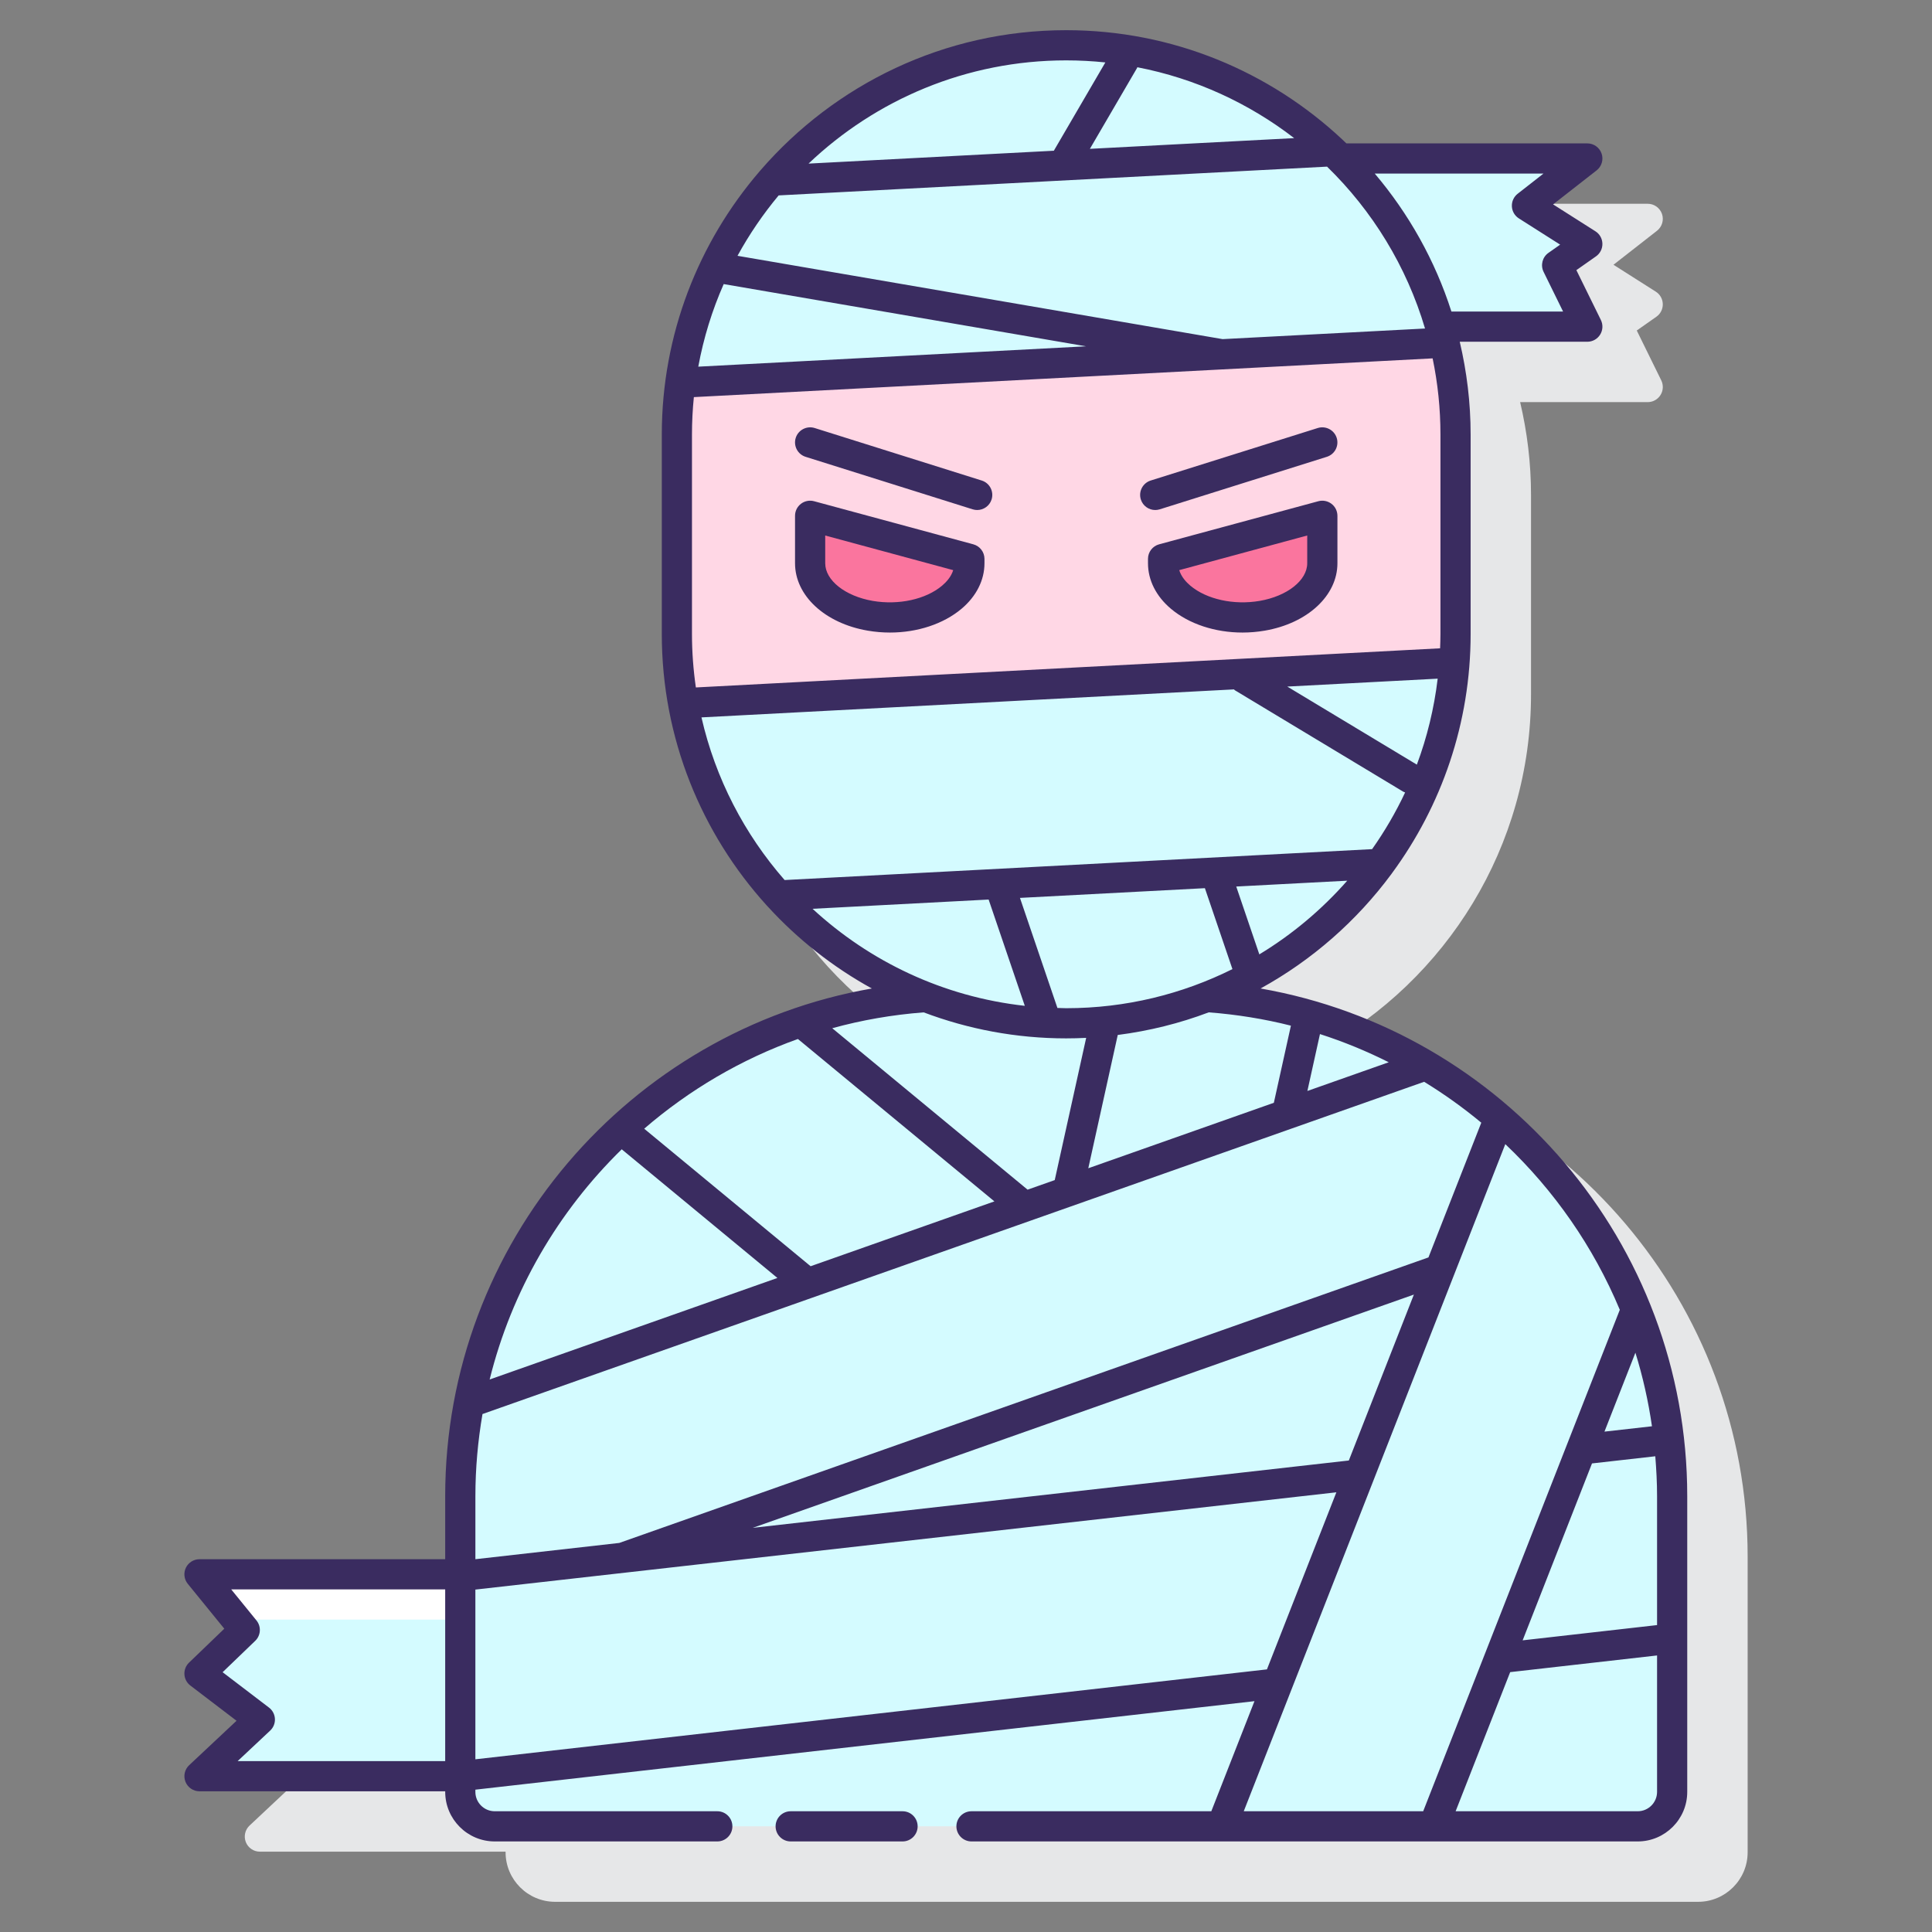 <svg id="Layer_1" enable-background="new 0 0 128 128" height="512" viewBox="0 0 128 128" width="512" xmlns="http://www.w3.org/2000/svg"><rect x="0" y="0" width="128" height="128" fill="#808080" stroke="none"/><g><path d="m87.518 69.488c8.287-4.562 13.916-13.379 13.916-23.489v-13.203c0-2.118-.255-4.177-.721-6.154h8.452c.345 0 .666-.178.849-.472.183-.293.201-.659.049-.97l-1.623-3.303 1.299-.912c.273-.191.433-.507.425-.841-.007-.334-.181-.643-.463-.821l-2.804-1.782 2.884-2.253c.336-.263.469-.71.33-1.113-.139-.404-.519-.675-.945-.675h-15.964c-4.82-4.639-11.362-7.5-18.564-7.5-14.774 0-26.793 12.019-26.793 26.792v13.211c0 10.108 5.628 18.924 13.913 23.485-16.034 2.802-28.263 16.814-28.263 33.638v4.176h-16.279c-.386 0-.737.222-.903.57-.166.349-.116.762.128 1.061l2.419 2.973-2.337 2.249c-.21.202-.322.486-.305.778.017.291.16.561.392.737l3.061 2.335-3.138 2.943c-.299.281-.396.716-.246 1.098.151.381.52.632.93.632h16.279v.04c0 1.81 1.472 3.282 3.282 3.282h75.726c1.81 0 3.282-1.473 3.282-3.282v-19.592c-.002-16.824-12.232-30.837-28.268-33.638z" fill="#e6e7e8"/><g><path d="m101.164 13.625 4-3.125h-16.373c3.075 3.051 5.379 6.865 6.613 11.141h9.76l-2-4.071 2-1.404z" fill="#d4fbff"/><path d="m30.495 117.678v-13.376h-17.279l3 3.687-3 2.886 4 3.051-4 3.752z" fill="#d4fbff"/><g><path d="m13.216 104.302 2.441 3h14.838v-3z" fill="#fff"/></g><g><path d="m79.943 66.058c9.646-3.734 16.491-13.094 16.491-24.059v-13.203c0-14.247-11.549-25.796-25.796-25.796-14.245 0-25.793 11.548-25.793 25.792v13.211c0 10.963 6.843 20.322 16.488 24.055-17.229 1.192-30.838 15.536-30.838 33.068v19.592c0 1.26 1.022 2.282 2.282 2.282h75.726c1.26 0 2.282-1.022 2.282-2.282v-19.592c-.001-17.533-13.611-31.878-30.842-33.068z" fill="#d4fbff"/><g><path d="m96.356 43.903c.046-.63.077-1.263.077-1.904v-13.203c0-2.101-.257-4.141-.731-6.097l-50.622 2.655c-.15 1.125-.235 2.271-.235 3.438v13.211c0 1.567.147 3.098.415 4.588z" fill="#ffd7e5"/></g><g fill="#fa759e"><path d="m77.056 37.027v.292c0 2.337 3.234 4.051 6.567 3.478 2.342-.402 3.983-1.835 3.983-3.478v-3.147z"/><path d="m64.223 37.027v.292c0 2.337-3.234 4.051-6.567 3.478-2.342-.402-3.983-1.835-3.983-3.478v-3.147z"/></g></g><g fill="#3a2c60"><path d="m59.796 120h-7.411c-.552 0-1 .447-1 1s.448 1 1 1h7.411c.552 0 1-.447 1-1s-.448-1-1-1z"/><path d="m83.515 65.49c3.408-1.875 6.365-4.47 8.667-7.58.02-.021.031-.047.049-.069 3.267-4.441 5.202-9.919 5.202-15.842v-13.203c0-2.118-.255-4.177-.721-6.154h8.452c.345 0 .666-.178.849-.472.183-.293.201-.659.049-.97l-1.623-3.303 1.299-.912c.273-.191.433-.507.425-.841-.007-.334-.181-.643-.463-.821l-2.804-1.782 2.884-2.253c.336-.263.469-.71.33-1.113-.139-.404-.519-.675-.945-.675h-15.963c-.06-.057-.119-.114-.179-.171-.03-.031-.058-.06-.091-.087-4.793-4.487-11.226-7.242-18.294-7.242-8.076 0-15.323 3.596-20.239 9.266-.03.03-.056.061-.082.095-4.029 4.689-6.471 10.779-6.471 17.431v13.211c0 6.915 2.634 13.226 6.95 17.984.029.032.054.065.087.093 1.975 2.157 4.298 3.99 6.879 5.41-16.036 2.8-28.267 16.811-28.267 33.636v4.176h-16.279c-.386 0-.737.222-.903.57-.166.349-.116.762.128 1.061l2.419 2.973-2.337 2.249c-.21.202-.322.486-.305.778.017.291.16.561.392.737l3.061 2.335-3.138 2.943c-.299.281-.397.716-.246 1.098.151.381.52.632.93.632h16.279v.04c0 1.81 1.472 3.282 3.282 3.282h14.745c.552 0 1-.447 1-1s-.448-1-1-1h-14.746c-.707 0-1.282-.575-1.282-1.282v-.148l51.617-5.863-2.859 7.293h-15.889c-.552 0-1 .447-1 1s.448 1 1 1h44.138c1.81 0 3.282-1.473 3.282-3.282v-19.592c0-16.825-12.232-30.837-28.269-33.636zm21.959 31.466 4.193-.474c.071.873.118 1.753.118 2.644v8.54l-8.906 1.011zm.826-2.107 2.05-5.228c.489 1.576.855 3.204 1.097 4.873zm-16.937 1.913-39.493 4.462 43.803-15.455zm5.276-13.455-53.612 18.917-9.531 1.077v-4.174c0-1.856.167-3.672.47-5.443l62.387-22.012c1.328.812 2.593 1.719 3.786 2.709zm-41.775-14.471 13.018 10.759-12.177 4.296-11.026-9.111c2.974-2.565 6.416-4.598 10.185-5.944zm33.754 3.443.833-3.769c1.576.507 3.097 1.134 4.557 1.867zm-1.092-4.326-1.13 5.109-12.294 4.338 1.952-8.831c2.094-.268 4.113-.774 6.028-1.498 1.862.142 3.682.436 5.444.882zm-39.052-20.424 35.278-1.855c.024.017.038.043.063.058l11.142 6.712c.044.026.09.04.136.058-.62 1.32-1.354 2.575-2.187 3.756l-38.923 2.047c-2.655-3.034-4.581-6.716-5.509-10.776zm1.473-28.708 24.005 4.123-25.689 1.348c.351-1.91.92-3.742 1.684-5.471zm3.641-5.875 36.333-1.906c3.004 2.925 5.27 6.602 6.491 10.725l-13.411.703-32.139-5.52c.779-1.424 1.694-2.764 2.726-4.002zm23.762-8.491c3.855.745 7.393 2.385 10.392 4.696l-13.534.71 3.125-5.357c.009-.016.009-.033.017-.049zm18.52 46.204-8.585-5.172 9.965-.524c-.237 1.979-.704 3.888-1.38 5.696zm-48.025-8.656v-13.211c0-.838.043-1.666.125-2.482l48.945-2.567c.339 1.632.519 3.322.519 5.054v13.203c0 .319-.012.636-.024.952l-49.307 2.593c-.167-1.158-.258-2.339-.258-3.542zm19.654 17.594 2.397 7.042c-5.395-.596-10.273-2.93-14.062-6.429zm4.558 7.183-2.482-7.292 12.252-.644 1.825 5.362c-3.321 1.654-7.06 2.59-11.015 2.59-.194-.001-.386-.011-.58-.016zm13.377-3.55-1.53-4.495 7.354-.387c-1.678 1.908-3.64 3.56-5.824 4.882zm17.194-48.761 2.736 1.739-.774.544c-.403.282-.541.817-.323 1.26l1.292 2.63h-7.398c-1.086-3.39-2.829-6.486-5.08-9.142h11.179l-1.711 1.337c-.256.2-.399.512-.383.837.015.324.188.621.462.795zm-27.396-10.333-3.412 5.85-16.252.853c4.449-4.233 10.459-6.839 17.07-6.839.876 0 1.741.047 2.594.136zm-2.594 64.659c.444 0 .885-.012 1.324-.034l-2.083 9.423-1.798.635-12.943-10.697c1.952-.537 3.977-.891 6.058-1.05 2.938 1.11 6.119 1.723 9.442 1.723zm-29.447 7.349 10.314 8.524-19.064 6.727c1.459-5.889 4.544-11.139 8.75-15.251zm-25.447 40.534 2.156-2.022c.214-.201.33-.486.314-.78-.015-.294-.158-.566-.392-.744l-3.073-2.344 2.16-2.078c.375-.36.411-.948.082-1.352l-1.672-2.056h14.176v11.376zm15.751-.12v-11.244l57.043-6.445-4.6 11.732zm68.235-40.756c3.237 3.069 5.841 6.798 7.586 10.976l-13.026 33.222h-11.888zm8.773 44.198h-12.064l3.614-9.217 9.732-1.105v9.04c-.001.707-.576 1.282-1.282 1.282z"/><path d="m76.837 33.744 11.069-3.479c.527-.166.82-.727.654-1.254-.166-.526-.729-.817-1.254-.654l-11.069 3.479c-.527.166-.82.727-.654 1.254.134.427.529.7.954.7.099 0 .2-.015.3-.046z"/><path d="m88.215 33.378c-.248-.188-.569-.252-.869-.171l-10.55 2.855c-.436.117-.739.513-.739.965v.291c0 1.118.539 2.188 1.518 3.013 1.206 1.016 2.938 1.577 4.744 1.577.489 0 .983-.041 1.475-.126 2.834-.486 4.814-2.322 4.814-4.464v-3.146c-.001-.312-.146-.605-.393-.794zm-1.608 3.94c0 1.131-1.326 2.179-3.153 2.493-1.712.293-3.515-.103-4.591-1.01-.279-.234-.598-.584-.736-1.028l8.48-2.295z"/><path d="m65.042 31.836-11.069-3.479c-.523-.163-1.088.128-1.254.654-.166.527.127 1.088.654 1.254l11.069 3.479c.1.031.201.046.3.046.425 0 .819-.273.954-.7.165-.528-.127-1.088-.654-1.254z"/><path d="m64.484 36.062-10.55-2.855c-.3-.081-.621-.018-.869.171-.247.189-.392.482-.392.794v3.146c0 2.142 1.979 3.978 4.814 4.464.491.085.985.126 1.475.126 1.806 0 3.539-.562 4.744-1.577.979-.825 1.518-1.895 1.518-3.013v-.291c-.001-.452-.304-.847-.74-.965zm-2.068 2.74c-1.077.908-2.878 1.302-4.59 1.01-1.827-.314-3.153-1.362-3.153-2.493v-1.84l8.479 2.295c-.138.444-.457.793-.736 1.028z"/></g></g></g></svg>